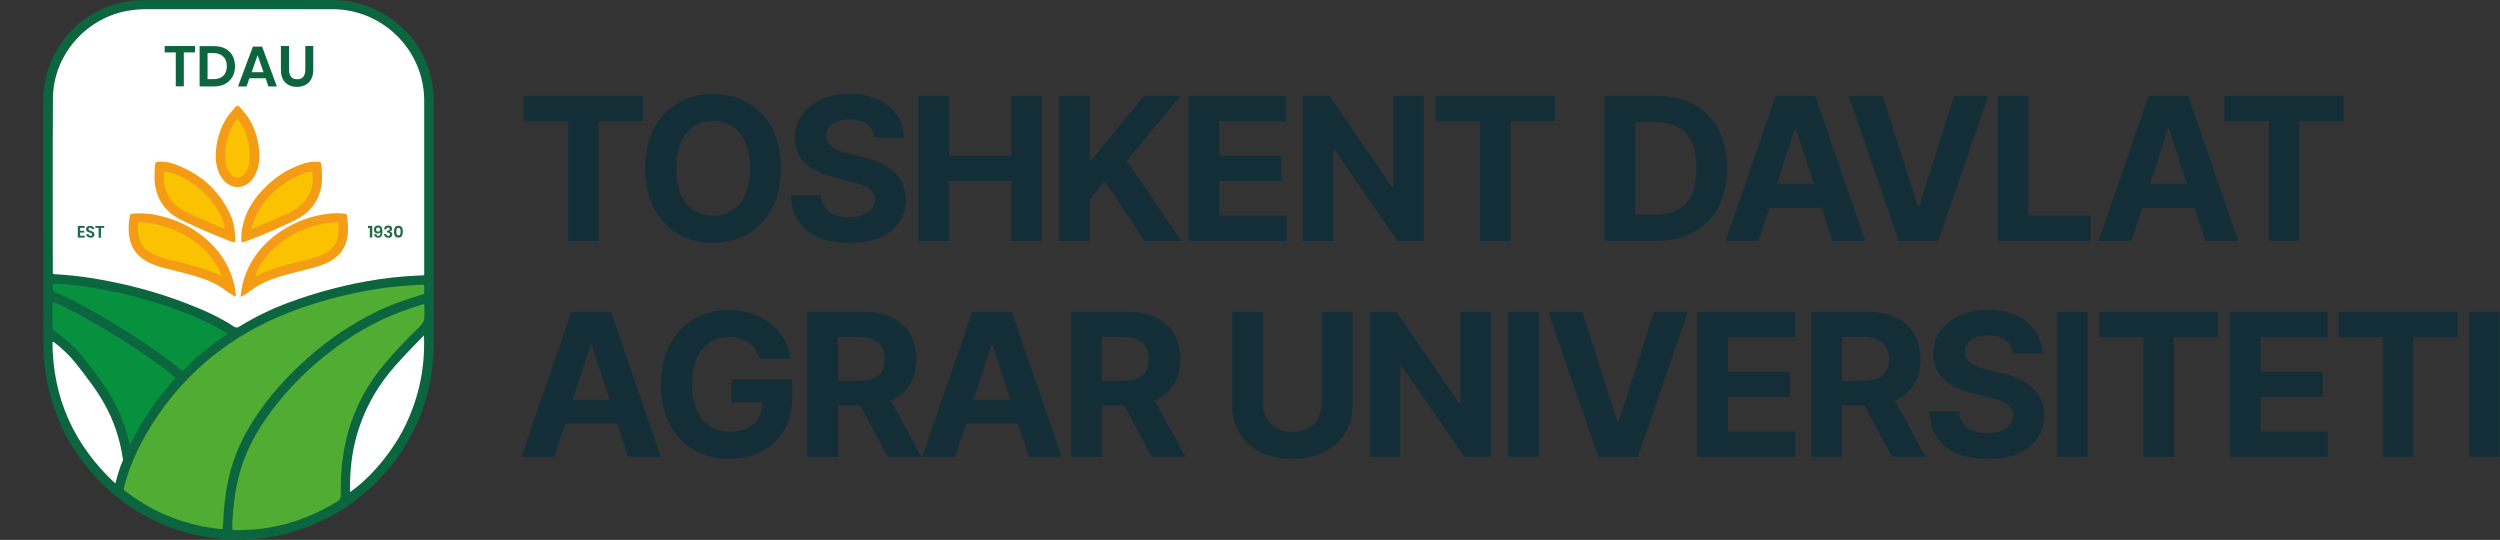 <svg width="301" height="65" viewBox="0 0 301 65" fill="none" xmlns="http://www.w3.org/2000/svg">
<rect x="0" y="0" width="301" height="65" fill="#333333" stroke="none"/>
<path d="M5.2 26.975C5.2 22.055 5.2 17.148 5.2 12.227C5.2 10.879 5.402 9.558 5.82 8.277C6.265 6.929 6.939 5.689 7.829 4.583C8.961 3.155 10.363 2.036 11.995 1.227C13.248 0.607 14.556 0.216 15.944 0.081C16.457 0.027 16.969 0.013 17.481 0.013C24.963 0.013 32.431 0.027 39.913 0C42.785 0 45.346 0.876 47.611 2.629C49.39 4.004 50.671 5.77 51.453 7.886C51.992 9.329 52.235 10.812 52.235 12.348C52.235 22.001 52.235 31.653 52.235 41.305C52.235 44.015 51.803 46.644 50.914 49.192C50.078 51.578 48.919 53.775 47.355 55.757C46.923 56.309 46.438 56.835 45.98 57.361C45.023 58.426 43.944 59.356 42.825 60.232C41.989 60.893 41.086 61.459 40.156 61.985C38.215 63.063 36.166 63.872 33.995 64.371C33.011 64.6 32.027 64.775 31.016 64.856C30.167 64.924 29.304 65.032 28.455 64.991C27.349 64.937 26.257 64.883 25.165 64.708C23.871 64.506 22.617 64.223 21.377 63.805C19.948 63.333 18.56 62.726 17.252 61.985C16.201 61.392 15.203 60.731 14.259 59.976C13.114 59.073 12.062 58.075 11.105 56.983C9.959 55.689 8.975 54.301 8.139 52.791C6.939 50.594 6.09 48.261 5.632 45.794C5.47 44.905 5.348 44.002 5.281 43.085C5.227 42.343 5.214 41.588 5.214 40.847C5.2 36.223 5.2 31.599 5.2 26.975Z" fill="#0B653F"/>
<path d="M28.724 1.105C32.485 1.105 36.26 1.105 40.021 1.105C45.036 1.119 49.39 4.462 50.698 9.275C50.941 10.192 51.075 11.122 51.075 12.065C51.075 18.941 51.075 25.829 51.075 32.705C51.075 33.19 51.143 33.15 50.644 33.163C48.42 33.244 46.209 33.486 44.011 33.891C40.897 34.457 37.837 35.293 34.871 36.385C32.755 37.167 30.719 38.137 28.805 39.324C28.549 39.485 28.387 39.459 28.144 39.31C26.378 38.151 24.464 37.301 22.496 36.547C18.856 35.131 15.082 34.147 11.226 33.513C9.73 33.271 8.206 33.109 6.683 33.015C6.346 32.988 6.359 33.028 6.359 32.651C6.359 25.735 6.332 18.833 6.373 11.917C6.373 6.781 10.175 2.292 15.243 1.321C15.985 1.186 16.726 1.119 17.468 1.105C21.215 1.105 24.976 1.105 28.724 1.105Z" fill="white"/>
<path d="M23.48 5.541V6.309H22.132V10.394H21.162V6.309H19.827V5.541H23.48Z" fill="#0C653F"/>
<path d="M27.996 9.234C27.794 9.598 27.497 9.882 27.12 10.097C26.742 10.3 26.284 10.407 25.758 10.407H24.033V5.554H25.758C26.284 5.554 26.742 5.649 27.12 5.851C27.497 6.053 27.794 6.336 27.996 6.7C28.198 7.064 28.293 7.495 28.293 7.981C28.293 8.453 28.198 8.87 27.996 9.234ZM26.877 9.127C27.16 8.857 27.309 8.466 27.309 7.967C27.309 7.468 27.16 7.078 26.877 6.808C26.594 6.538 26.19 6.39 25.664 6.39H24.99V9.531H25.664C26.19 9.531 26.594 9.396 26.877 9.127Z" fill="#0C653F"/>
<path d="M31.986 9.423H30.032L29.681 10.407H28.657L30.45 5.608H31.555L33.335 10.407H32.31L31.986 9.423ZM31.73 8.695L31.016 6.646L30.301 8.695H31.73Z" fill="#0C653F"/>
<path d="M34.804 5.541V8.398C34.804 8.776 34.885 9.059 35.06 9.261C35.222 9.45 35.465 9.544 35.788 9.544C36.098 9.544 36.341 9.45 36.502 9.261C36.664 9.073 36.759 8.789 36.759 8.398V5.541H37.716V8.398C37.716 8.843 37.635 9.234 37.46 9.544C37.298 9.854 37.055 10.084 36.759 10.232C36.462 10.38 36.125 10.461 35.748 10.461C35.168 10.461 34.696 10.286 34.346 9.935C33.995 9.585 33.82 9.073 33.82 8.398V5.541H34.804Z" fill="#0C653F"/>
<path d="M51.075 34.848C51.062 35.468 51.156 35.373 50.563 35.549C48.649 36.128 46.775 36.789 44.995 37.692C42.259 39.067 39.738 40.766 37.433 42.761C34.75 45.08 32.377 47.681 30.463 50.674C28.886 53.141 27.807 55.797 27.308 58.682C27.093 59.976 26.931 61.284 26.891 62.591C26.877 62.861 26.85 63.144 26.837 63.414C26.81 63.71 26.796 63.724 26.513 63.697C25.785 63.602 25.057 63.522 24.343 63.373C20.986 62.686 17.926 61.297 15.203 59.221C14.852 58.965 14.866 58.965 14.974 58.534C15.729 55.595 17.09 52.912 18.748 50.405C22.644 44.527 27.969 40.348 34.521 37.733C37.325 36.614 40.223 35.791 43.175 35.185C44.753 34.861 46.33 34.632 47.934 34.47C48.891 34.376 49.835 34.349 50.792 34.268C50.981 34.255 51.089 34.309 51.075 34.511C51.075 34.632 51.075 34.74 51.075 34.848Z" fill="#51AC33"/>
<path d="M51.076 38.488C50.968 38.838 50.712 39.162 50.375 39.485C48.959 40.847 47.598 42.276 46.33 43.772C44.295 46.185 42.812 48.895 41.936 51.942C41.464 53.6 41.194 55.285 41.086 56.997C41.032 57.873 41.019 58.736 41.032 59.612C41.046 59.949 40.938 60.165 40.642 60.354C38.511 61.688 36.233 62.659 33.793 63.239C32.081 63.643 30.329 63.832 28.563 63.832C28.495 63.832 28.428 63.832 28.36 63.832C27.97 63.818 27.97 63.818 27.97 63.441C27.956 62.74 28.023 62.025 28.091 61.324C28.212 59.963 28.428 58.615 28.765 57.28C29.398 54.853 30.477 52.643 31.892 50.58C33.645 48.032 35.708 45.767 38.04 43.745C40.372 41.723 42.906 39.998 45.683 38.636C47.328 37.827 49.054 37.221 50.793 36.681C51.076 36.587 51.089 36.614 51.103 36.91C51.076 36.924 51.13 38.285 51.076 38.488Z" fill="#51AC33"/>
<path d="M21.121 45.538C18.937 47.911 17.117 50.553 15.661 53.546C15.526 53.047 15.405 52.643 15.297 52.238C14.637 49.852 13.477 47.709 12.048 45.7C11.293 44.635 10.485 43.624 9.662 42.613C9.217 42.074 8.705 41.575 8.166 41.117C7.64 40.658 7.114 40.213 6.548 39.836C6.44 39.755 6.373 39.674 6.359 39.539C6.319 39.243 6.292 36.776 6.292 36.681C6.305 36.358 6.467 36.358 6.912 36.56C8.206 37.126 9.447 37.814 10.673 38.501C12.749 39.674 14.771 40.914 16.753 42.236C18.155 43.179 19.53 44.15 20.838 45.215C20.946 45.282 21.053 45.363 21.121 45.538Z" fill="#07903D"/>
<path d="M27.335 40.213C27.025 40.443 26.688 40.658 26.378 40.901C25.448 41.575 24.545 42.289 23.682 43.044C23.156 43.503 22.671 43.988 22.172 44.473C21.957 44.676 21.93 44.676 21.727 44.487C20.568 43.516 19.341 42.64 18.101 41.791C15.971 40.321 13.774 38.96 11.523 37.666C9.959 36.776 8.368 35.926 6.723 35.212C6.467 35.104 6.332 34.942 6.332 34.659C6.319 34.228 6.373 34.147 6.818 34.16C7.627 34.174 8.435 34.282 9.244 34.376C10.053 34.471 10.862 34.592 11.657 34.727C13.302 34.996 14.906 35.36 16.51 35.792C19.409 36.56 22.226 37.517 24.936 38.825C25.704 39.189 26.432 39.593 27.16 40.025C27.228 40.065 27.308 40.092 27.335 40.213Z" fill="#07903D"/>
<path d="M51.048 40.389C51.197 44.231 50.455 47.803 48.811 51.214C47.247 54.463 44.483 57.644 42.138 59.248C42.138 58.992 42.138 58.763 42.138 58.534C42.151 56.067 42.488 53.654 43.297 51.322C44.227 48.599 45.683 46.185 47.584 44.042C48.636 42.856 49.727 41.723 50.833 40.591C50.887 40.523 50.954 40.483 51.048 40.389Z" fill="white"/>
<path d="M13.882 58.21C8.894 53.559 6.36 47.938 6.319 41.211C6.481 41.116 6.535 41.224 6.602 41.278C7.546 42.02 8.409 42.828 9.15 43.772C10.377 45.322 11.59 46.886 12.561 48.612C13.72 50.661 14.435 52.858 14.785 55.177C14.799 55.285 14.812 55.392 14.772 55.5C14.394 56.336 14.152 57.226 13.882 58.21Z" fill="white"/>
<path d="M28.967 35.751C29.061 34.673 29.29 33.688 29.681 32.745C30.692 30.318 32.445 28.566 34.71 27.299C36.287 26.422 37.972 25.883 39.778 25.708C40.345 25.654 40.911 25.654 41.477 25.721C41.612 25.735 41.747 25.748 41.774 25.937C41.922 26.908 41.989 27.892 41.76 28.862C41.531 29.806 41.032 30.561 40.25 31.127C39.468 31.693 38.592 32.003 37.675 32.246C36.341 32.597 34.993 32.893 33.672 33.298C32.445 33.675 31.285 34.174 30.247 34.942C29.87 35.239 29.466 35.508 28.967 35.751Z" fill="#F59C16"/>
<path d="M28.374 35.711C28.185 35.67 28.064 35.562 27.929 35.481C27.686 35.333 27.43 35.171 27.201 34.996C26.015 34.093 24.653 33.567 23.238 33.163C22.051 32.826 20.852 32.556 19.665 32.246C18.951 32.057 18.263 31.815 17.63 31.451C16.308 30.709 15.634 29.577 15.513 28.094C15.459 27.433 15.5 26.759 15.607 26.112C15.661 25.775 15.661 25.762 16.025 25.721C16.942 25.64 17.859 25.694 18.748 25.87C21.512 26.436 23.912 27.663 25.826 29.766C27.241 31.316 28.077 33.136 28.374 35.212C28.387 35.32 28.401 35.428 28.401 35.549C28.401 35.576 28.387 35.63 28.374 35.711Z" fill="#F59C16"/>
<path d="M29.075 29.146C28.994 28.418 29.088 27.69 29.263 26.989C29.6 25.627 30.261 24.441 31.151 23.39C32.58 21.704 34.292 20.451 36.395 19.75C36.961 19.561 37.541 19.44 38.147 19.467C38.619 19.48 38.673 19.521 38.714 19.992C38.767 20.882 38.848 21.785 38.646 22.675C38.255 24.387 37.244 25.641 35.694 26.423C33.712 27.42 31.649 28.283 29.573 29.065C29.425 29.119 29.277 29.213 29.075 29.146Z" fill="#F59C16"/>
<path d="M28.266 29.186C27.942 29.146 27.659 29.011 27.376 28.903C25.502 28.162 23.642 27.38 21.822 26.49C20.137 25.654 19.045 24.333 18.695 22.446C18.64 22.122 18.6 21.785 18.6 21.462C18.6 20.963 18.627 20.464 18.654 19.965C18.681 19.561 18.762 19.493 19.153 19.466C19.759 19.426 20.353 19.534 20.905 19.723C23.952 20.801 26.257 22.742 27.659 25.681C28.118 26.625 28.32 27.649 28.306 28.701C28.333 28.849 28.36 29.011 28.266 29.186Z" fill="#F59C16"/>
<path d="M25.974 18.657C26.041 16.662 26.621 14.842 27.956 13.332C28.67 12.51 28.522 12.524 29.25 13.332C30.328 14.532 30.895 15.975 31.137 17.552C31.272 18.428 31.285 19.318 31.056 20.181C30.881 20.841 30.598 21.421 30.099 21.893C29.223 22.715 28.037 22.729 27.147 21.92C26.527 21.354 26.217 20.625 26.068 19.817C25.988 19.426 25.96 19.048 25.974 18.657Z" fill="#F59C16"/>
<path d="M30.719 33.244C30.814 32.92 30.935 32.624 31.097 32.327C31.663 31.276 32.431 30.399 33.308 29.617C33.887 29.105 34.534 28.674 35.208 28.296C36.327 27.676 37.514 27.245 38.767 26.975C39.306 26.854 39.859 26.84 40.412 26.773C40.709 26.733 40.763 26.8 40.763 27.083C40.763 27.514 40.789 27.932 40.722 28.364C40.547 29.429 39.94 30.13 38.996 30.588C38.174 30.992 37.284 31.208 36.395 31.41C34.898 31.747 33.415 32.152 31.986 32.691C31.649 32.812 31.339 33.001 31.016 33.163C30.935 33.217 30.854 33.271 30.719 33.244Z" fill="#FBC201"/>
<path d="M26.688 33.23C25.745 32.812 24.814 32.462 23.857 32.165C22.604 31.774 21.323 31.491 20.042 31.181C19.395 31.019 18.775 30.79 18.195 30.466C17.292 29.981 16.766 29.24 16.659 28.202C16.618 27.838 16.564 27.487 16.605 27.137C16.645 26.813 16.753 26.719 17.076 26.759C17.777 26.854 18.479 26.894 19.152 27.083C20.838 27.528 22.375 28.242 23.75 29.307C24.868 30.17 25.745 31.248 26.405 32.502C26.513 32.745 26.594 32.987 26.688 33.23Z" fill="#FBC201"/>
<path d="M30.274 27.568C30.396 27.029 30.544 26.57 30.746 26.139C31.124 25.303 31.636 24.562 32.243 23.861C33.416 22.526 34.844 21.556 36.489 20.909C36.772 20.801 37.069 20.747 37.365 20.666C37.527 20.625 37.594 20.693 37.608 20.841C37.797 22.162 37.46 23.335 36.583 24.333C36.004 25.007 35.262 25.452 34.44 25.789C33.591 26.139 32.768 26.53 31.933 26.894C31.42 27.123 30.908 27.366 30.274 27.568Z" fill="#FBC201"/>
<path d="M19.746 21.394C19.746 21.246 19.746 21.084 19.746 20.936C19.76 20.626 19.8 20.585 20.083 20.653C20.825 20.828 21.539 21.098 22.2 21.475C23.305 22.095 24.289 22.864 25.138 23.807C26.001 24.765 26.648 25.843 27.012 27.097C27.026 27.151 27.039 27.205 27.053 27.259C27.066 27.447 26.985 27.515 26.81 27.447C26.54 27.353 26.271 27.245 26.001 27.124C24.774 26.584 23.534 26.086 22.334 25.492C20.919 24.791 20.029 23.646 19.76 22.055C19.76 22.014 19.746 21.974 19.746 21.933C19.746 21.758 19.746 21.583 19.746 21.394Z" fill="#FBC201"/>
<path d="M30.046 18.644C30.099 19.331 30.032 19.965 29.709 20.558C29.574 20.828 29.372 21.03 29.142 21.205C28.819 21.461 28.279 21.407 27.956 21.138C27.43 20.68 27.201 20.086 27.147 19.426C27.039 18.159 27.215 16.918 27.727 15.745C27.916 15.328 28.145 14.937 28.387 14.559C28.563 14.29 28.617 14.303 28.792 14.546C29.237 15.179 29.56 15.88 29.776 16.635C29.965 17.296 30.113 17.97 30.046 18.644Z" fill="#FBC201"/>
<path d="M45.656 27.326C45.818 27.339 45.926 27.46 45.912 27.636C45.912 27.811 45.791 27.932 45.629 27.932C45.454 27.932 45.319 27.784 45.346 27.595C45.373 27.434 45.508 27.312 45.656 27.326Z" fill="#F5F8F8"/>
<path d="M9.649 27.42V27.784H10.148V28H9.649V28.377H10.201V28.607H9.366V27.205H10.201V27.434H9.649V27.42Z" fill="#206B47"/>
<path d="M11.334 28.418C11.293 28.472 11.239 28.526 11.172 28.566C11.105 28.606 11.01 28.62 10.916 28.62C10.822 28.62 10.727 28.606 10.646 28.566C10.566 28.526 10.512 28.485 10.458 28.418C10.404 28.35 10.377 28.283 10.377 28.189H10.673C10.673 28.242 10.7 28.296 10.741 28.337C10.781 28.377 10.835 28.391 10.902 28.391C10.956 28.391 11.01 28.377 11.037 28.35C11.064 28.323 11.078 28.283 11.078 28.229C11.078 28.189 11.064 28.148 11.037 28.121C11.01 28.094 10.983 28.067 10.943 28.054C10.902 28.04 10.849 28.013 10.781 28C10.687 27.973 10.619 27.946 10.566 27.919C10.512 27.892 10.458 27.852 10.417 27.798C10.377 27.744 10.363 27.676 10.363 27.582C10.363 27.46 10.404 27.366 10.498 27.299C10.579 27.231 10.7 27.191 10.849 27.191C10.997 27.191 11.118 27.231 11.199 27.299C11.293 27.366 11.334 27.46 11.347 27.582H11.051C11.037 27.528 11.024 27.488 10.983 27.46C10.943 27.434 10.902 27.407 10.835 27.407C10.781 27.407 10.741 27.42 10.714 27.447C10.687 27.474 10.66 27.515 10.66 27.568C10.66 27.609 10.673 27.649 10.7 27.676C10.727 27.703 10.754 27.73 10.795 27.744C10.835 27.757 10.889 27.784 10.943 27.798C11.037 27.825 11.105 27.865 11.159 27.892C11.213 27.919 11.267 27.959 11.307 28.013C11.347 28.067 11.361 28.148 11.361 28.229C11.388 28.296 11.361 28.364 11.334 28.418Z" fill="#206B47"/>
<path d="M12.547 27.205V27.434H12.156V28.62H11.873V27.434H11.482V27.205H12.547Z" fill="#206B47"/>
<path d="M44.308 27.46V27.191H44.82V28.593H44.524V27.447H44.308V27.46Z" fill="#206B47"/>
<path d="M45.549 28.404C45.643 28.404 45.711 28.364 45.751 28.283C45.791 28.202 45.805 28.067 45.805 27.905C45.778 27.973 45.737 28.027 45.684 28.054C45.616 28.094 45.549 28.108 45.468 28.108C45.333 28.108 45.225 28.067 45.144 27.986C45.063 27.905 45.023 27.784 45.023 27.636C45.023 27.541 45.036 27.46 45.077 27.393C45.117 27.326 45.171 27.258 45.239 27.218C45.306 27.177 45.4 27.15 45.508 27.15C45.711 27.15 45.859 27.218 45.926 27.339C46.007 27.46 46.047 27.636 46.047 27.851C46.047 28.108 46.007 28.296 45.926 28.418C45.845 28.552 45.724 28.62 45.535 28.62C45.441 28.62 45.36 28.606 45.279 28.566C45.212 28.525 45.158 28.471 45.117 28.404C45.077 28.337 45.063 28.269 45.05 28.188H45.319C45.346 28.337 45.427 28.404 45.549 28.404ZM45.711 27.46C45.67 27.407 45.603 27.393 45.522 27.393C45.454 27.393 45.387 27.42 45.346 27.46C45.306 27.501 45.279 27.568 45.279 27.636C45.279 27.717 45.306 27.77 45.346 27.824C45.387 27.865 45.454 27.892 45.522 27.892C45.589 27.892 45.643 27.865 45.697 27.824C45.751 27.784 45.778 27.73 45.778 27.649C45.778 27.582 45.751 27.514 45.711 27.46Z" fill="#206B47"/>
<path d="M46.991 27.204C47.058 27.231 47.112 27.285 47.153 27.339C47.193 27.393 47.206 27.46 47.206 27.541C47.206 27.636 47.179 27.703 47.139 27.757C47.085 27.811 47.031 27.851 46.937 27.865V27.878C47.139 27.932 47.233 28.054 47.233 28.229C47.233 28.35 47.193 28.445 47.112 28.525C47.031 28.606 46.91 28.633 46.775 28.633C46.613 28.633 46.492 28.593 46.398 28.512C46.303 28.431 46.249 28.323 46.236 28.162H46.505C46.505 28.229 46.532 28.296 46.573 28.337C46.613 28.377 46.667 28.404 46.748 28.404C46.816 28.404 46.856 28.391 46.896 28.35C46.937 28.31 46.95 28.269 46.95 28.215C46.95 28.148 46.923 28.094 46.869 28.054C46.816 28.013 46.735 28 46.64 28H46.586V27.77H46.64C46.829 27.77 46.923 27.703 46.923 27.582C46.923 27.528 46.91 27.474 46.869 27.447C46.843 27.42 46.789 27.393 46.735 27.393C46.681 27.393 46.627 27.407 46.586 27.447C46.546 27.487 46.532 27.541 46.519 27.609H46.249C46.263 27.46 46.303 27.353 46.384 27.272C46.465 27.191 46.586 27.15 46.735 27.15C46.843 27.15 46.923 27.164 46.991 27.204Z" fill="#206B47"/>
<path d="M47.436 27.892C47.436 27.42 47.611 27.177 47.975 27.177C48.164 27.177 48.299 27.245 48.38 27.366C48.461 27.487 48.501 27.663 48.501 27.892C48.501 28.107 48.461 28.283 48.38 28.418C48.299 28.552 48.164 28.606 47.975 28.606C47.611 28.606 47.436 28.377 47.436 27.892ZM48.231 27.892C48.231 27.743 48.218 27.636 48.178 27.555C48.137 27.474 48.07 27.433 47.975 27.433C47.867 27.433 47.8 27.474 47.773 27.555C47.733 27.636 47.719 27.743 47.719 27.892C47.719 28.04 47.733 28.148 47.773 28.229C47.813 28.31 47.881 28.35 47.975 28.35C48.083 28.35 48.151 28.31 48.178 28.229C48.218 28.148 48.231 28.04 48.231 27.892Z" fill="#206B47"/>
<path d="M63.053 14.588V11.546H77.388V14.588H72.044V29H68.396V14.588H63.053ZM94.031 20.273C94.031 22.176 93.671 23.796 92.949 25.131C92.233 26.466 91.256 27.486 90.017 28.19C88.784 28.889 87.398 29.239 85.858 29.239C84.307 29.239 82.915 28.886 81.682 28.182C80.449 27.477 79.475 26.457 78.759 25.122C78.043 23.787 77.685 22.171 77.685 20.273C77.685 18.369 78.043 16.75 78.759 15.415C79.475 14.079 80.449 13.062 81.682 12.364C82.915 11.659 84.307 11.307 85.858 11.307C87.398 11.307 88.784 11.659 90.017 12.364C91.256 13.062 92.233 14.079 92.949 15.415C93.671 16.75 94.031 18.369 94.031 20.273ZM90.29 20.273C90.29 19.04 90.105 18 89.736 17.153C89.372 16.307 88.858 15.665 88.193 15.227C87.528 14.79 86.75 14.571 85.858 14.571C84.966 14.571 84.188 14.79 83.523 15.227C82.858 15.665 82.341 16.307 81.972 17.153C81.608 18 81.426 19.04 81.426 20.273C81.426 21.506 81.608 22.546 81.972 23.392C82.341 24.239 82.858 24.881 83.523 25.318C84.188 25.756 84.966 25.974 85.858 25.974C86.75 25.974 87.528 25.756 88.193 25.318C88.858 24.881 89.372 24.239 89.736 23.392C90.105 22.546 90.29 21.506 90.29 20.273ZM105.274 16.565C105.206 15.878 104.913 15.344 104.396 14.963C103.879 14.582 103.177 14.392 102.291 14.392C101.689 14.392 101.18 14.477 100.765 14.648C100.351 14.812 100.032 15.043 99.811 15.338C99.595 15.633 99.487 15.969 99.487 16.344C99.475 16.656 99.541 16.929 99.683 17.162C99.831 17.395 100.032 17.597 100.288 17.767C100.544 17.932 100.839 18.077 101.174 18.202C101.51 18.321 101.868 18.423 102.248 18.509L103.816 18.884C104.578 19.054 105.277 19.281 105.913 19.565C106.549 19.849 107.101 20.199 107.566 20.614C108.032 21.028 108.393 21.517 108.649 22.079C108.91 22.642 109.044 23.287 109.049 24.014C109.044 25.082 108.771 26.009 108.231 26.793C107.697 27.571 106.924 28.176 105.913 28.608C104.907 29.034 103.694 29.247 102.274 29.247C100.865 29.247 99.637 29.031 98.592 28.599C97.552 28.168 96.74 27.528 96.154 26.682C95.575 25.829 95.271 24.776 95.243 23.52H98.814C98.853 24.105 99.021 24.594 99.316 24.986C99.618 25.372 100.018 25.665 100.518 25.864C101.024 26.057 101.595 26.153 102.231 26.153C102.856 26.153 103.399 26.062 103.859 25.881C104.325 25.699 104.686 25.446 104.941 25.122C105.197 24.798 105.325 24.426 105.325 24.006C105.325 23.614 105.208 23.284 104.976 23.017C104.748 22.75 104.413 22.523 103.97 22.335C103.532 22.148 102.995 21.977 102.359 21.824L100.458 21.347C98.987 20.989 97.825 20.429 96.973 19.668C96.12 18.906 95.697 17.881 95.703 16.591C95.697 15.534 95.978 14.611 96.546 13.821C97.12 13.031 97.907 12.415 98.907 11.972C99.907 11.528 101.044 11.307 102.316 11.307C103.612 11.307 104.743 11.528 105.708 11.972C106.68 12.415 107.436 13.031 107.976 13.821C108.515 14.611 108.794 15.526 108.811 16.565H105.274ZM110.572 29V11.546H114.262V18.747H121.753V11.546H125.435V29H121.753V21.79H114.262V29H110.572ZM127.518 29V11.546H131.208V19.241H131.438L137.72 11.546H142.143L135.666 19.361L142.22 29H137.805L133.024 21.824L131.208 24.04V29H127.518ZM143.105 29V11.546H154.866V14.588H146.795V18.747H154.261V21.79H146.795V25.957H154.9V29H143.105ZM171.439 11.546V29H168.252L160.658 18.014H160.53V29H156.84V11.546H160.079L167.613 22.523H167.766V11.546H171.439ZM172.864 14.588V11.546H187.199V14.588H181.855V29H178.207V14.588H172.864ZM199.382 29H193.194V11.546H199.433C201.189 11.546 202.7 11.895 203.967 12.594C205.234 13.287 206.209 14.284 206.89 15.585C207.578 16.886 207.922 18.443 207.922 20.256C207.922 22.074 207.578 23.636 206.89 24.943C206.209 26.25 205.229 27.253 203.95 27.952C202.677 28.651 201.155 29 199.382 29ZM196.885 25.838H199.229C200.319 25.838 201.237 25.645 201.981 25.259C202.731 24.866 203.294 24.261 203.669 23.443C204.05 22.619 204.24 21.557 204.24 20.256C204.24 18.966 204.05 17.912 203.669 17.094C203.294 16.276 202.734 15.673 201.99 15.287C201.246 14.901 200.328 14.707 199.237 14.707H196.885V25.838ZM211.72 29H207.765L213.791 11.546H218.546L224.563 29H220.609L216.237 15.534H216.1L211.72 29ZM211.472 22.139H220.813V25.02H211.472V22.139ZM226.678 11.546L230.897 24.807H231.059L235.286 11.546H239.377L233.36 29H228.604L222.578 11.546H226.678ZM240.518 29V11.546H244.208V25.957H251.691V29H240.518ZM256.629 29H252.674L258.7 11.546H263.455L269.472 29H265.518L261.146 15.534H261.009L256.629 29ZM256.381 22.139H265.722V25.02H256.381V22.139ZM267.816 14.588V11.546H282.151V14.588H276.807V29H273.159V14.588H267.816ZM66.726 55H62.771L68.797 37.545H73.552L79.57 55H75.615L71.243 41.534H71.106L66.726 55ZM66.479 48.139H75.82V51.02H66.479V48.139ZM91.464 43.188C91.345 42.773 91.177 42.406 90.961 42.088C90.745 41.764 90.481 41.492 90.168 41.27C89.862 41.043 89.509 40.869 89.112 40.75C88.72 40.631 88.285 40.571 87.808 40.571C86.916 40.571 86.132 40.793 85.455 41.236C84.785 41.679 84.262 42.324 83.887 43.17C83.512 44.011 83.325 45.04 83.325 46.256C83.325 47.472 83.509 48.506 83.879 49.358C84.248 50.21 84.771 50.861 85.447 51.31C86.123 51.753 86.921 51.974 87.842 51.974C88.677 51.974 89.39 51.827 89.981 51.531C90.578 51.23 91.032 50.807 91.345 50.261C91.663 49.716 91.822 49.071 91.822 48.327L92.572 48.438H88.072V45.659H95.376V47.858C95.376 49.392 95.052 50.71 94.404 51.812C93.757 52.909 92.865 53.756 91.728 54.352C90.592 54.943 89.291 55.239 87.825 55.239C86.188 55.239 84.751 54.878 83.512 54.156C82.274 53.429 81.308 52.398 80.615 51.062C79.927 49.722 79.583 48.131 79.583 46.29C79.583 44.875 79.788 43.614 80.197 42.506C80.612 41.392 81.191 40.449 81.936 39.676C82.68 38.903 83.546 38.315 84.535 37.912C85.524 37.508 86.595 37.307 87.748 37.307C88.737 37.307 89.657 37.452 90.509 37.742C91.362 38.026 92.117 38.429 92.776 38.952C93.441 39.474 93.984 40.097 94.404 40.818C94.825 41.534 95.095 42.324 95.214 43.188H91.464ZM97.188 55V37.545H104.074C105.392 37.545 106.517 37.781 107.449 38.253C108.387 38.719 109.1 39.381 109.588 40.239C110.083 41.091 110.33 42.094 110.33 43.247C110.33 44.406 110.08 45.403 109.58 46.239C109.08 47.068 108.355 47.705 107.407 48.148C106.463 48.591 105.321 48.812 103.98 48.812H99.37V45.847H103.384C104.088 45.847 104.674 45.75 105.14 45.557C105.605 45.364 105.952 45.074 106.179 44.688C106.412 44.301 106.529 43.821 106.529 43.247C106.529 42.668 106.412 42.179 106.179 41.781C105.952 41.383 105.603 41.082 105.131 40.878C104.665 40.668 104.077 40.562 103.367 40.562H100.878V55H97.188ZM106.614 47.057L110.952 55H106.878L102.634 47.057H106.614ZM114.986 55H111.032L117.057 37.545H121.813L127.83 55H123.876L119.503 41.534H119.367L114.986 55ZM114.739 48.139H124.08V51.02H114.739V48.139ZM128.971 55V37.545H135.857C137.176 37.545 138.301 37.781 139.232 38.253C140.17 38.719 140.883 39.381 141.372 40.239C141.866 41.091 142.113 42.094 142.113 43.247C142.113 44.406 141.863 45.403 141.363 46.239C140.863 47.068 140.139 47.705 139.19 48.148C138.247 48.591 137.105 48.812 135.764 48.812H131.153V45.847H135.167C135.872 45.847 136.457 45.75 136.923 45.557C137.389 45.364 137.735 45.074 137.962 44.688C138.195 44.301 138.312 43.821 138.312 43.247C138.312 42.668 138.195 42.179 137.962 41.781C137.735 41.383 137.386 41.082 136.914 40.878C136.448 40.668 135.86 40.562 135.15 40.562H132.661V55H128.971ZM138.397 47.057L142.735 55H138.661L134.417 47.057H138.397ZM159.137 37.545H162.827V48.881C162.827 50.153 162.523 51.267 161.915 52.222C161.313 53.176 160.469 53.92 159.384 54.455C158.299 54.983 157.035 55.247 155.591 55.247C154.143 55.247 152.876 54.983 151.79 54.455C150.705 53.92 149.861 53.176 149.259 52.222C148.657 51.267 148.356 50.153 148.356 48.881V37.545H152.046V48.565C152.046 49.23 152.191 49.821 152.481 50.338C152.776 50.855 153.191 51.261 153.725 51.557C154.259 51.852 154.881 52 155.591 52C156.307 52 156.93 51.852 157.458 51.557C157.992 51.261 158.404 50.855 158.694 50.338C158.989 49.821 159.137 49.23 159.137 48.565V37.545ZM179.503 37.545V55H176.315L168.722 44.014H168.594V55H164.903V37.545H168.142L175.676 48.523H175.83V37.545H179.503ZM185.282 37.545V55H181.592V37.545H185.282ZM190.512 37.545L194.731 50.807H194.893L199.12 37.545H203.211L197.194 55H192.438L186.412 37.545H190.512ZM204.352 55V37.545H216.113V40.588H208.042V44.747H215.508V47.79H208.042V51.957H216.147V55H204.352ZM218.087 55V37.545H224.973C226.291 37.545 227.416 37.781 228.348 38.253C229.286 38.719 229.999 39.381 230.487 40.239C230.982 41.091 231.229 42.094 231.229 43.247C231.229 44.406 230.979 45.403 230.479 46.239C229.979 47.068 229.255 47.705 228.306 48.148C227.362 48.591 226.22 48.812 224.88 48.812H220.269V45.847H224.283C224.987 45.847 225.573 45.75 226.039 45.557C226.505 45.364 226.851 45.074 227.078 44.688C227.311 44.301 227.428 43.821 227.428 43.247C227.428 42.668 227.311 42.179 227.078 41.781C226.851 41.383 226.502 41.082 226.03 40.878C225.564 40.668 224.976 40.562 224.266 40.562H221.777V55H218.087ZM227.513 47.057L231.851 55H227.777L223.533 47.057H227.513ZM242.346 42.565C242.277 41.878 241.985 41.344 241.468 40.963C240.951 40.582 240.249 40.392 239.363 40.392C238.76 40.392 238.252 40.477 237.837 40.648C237.422 40.812 237.104 41.043 236.883 41.338C236.667 41.633 236.559 41.969 236.559 42.344C236.547 42.656 236.613 42.929 236.755 43.162C236.902 43.395 237.104 43.597 237.36 43.767C237.616 43.932 237.911 44.077 238.246 44.202C238.581 44.321 238.939 44.423 239.32 44.508L240.888 44.883C241.65 45.054 242.349 45.281 242.985 45.565C243.621 45.849 244.172 46.199 244.638 46.614C245.104 47.028 245.465 47.517 245.721 48.08C245.982 48.642 246.116 49.287 246.121 50.014C246.116 51.082 245.843 52.008 245.303 52.793C244.769 53.571 243.996 54.176 242.985 54.608C241.979 55.034 240.766 55.247 239.346 55.247C237.937 55.247 236.709 55.031 235.664 54.599C234.624 54.168 233.812 53.528 233.226 52.682C232.647 51.83 232.343 50.776 232.314 49.52H235.885C235.925 50.105 236.093 50.594 236.388 50.986C236.689 51.372 237.09 51.665 237.59 51.864C238.096 52.057 238.667 52.153 239.303 52.153C239.928 52.153 240.471 52.062 240.931 51.881C241.397 51.699 241.758 51.446 242.013 51.122C242.269 50.798 242.397 50.426 242.397 50.006C242.397 49.614 242.28 49.284 242.047 49.017C241.82 48.75 241.485 48.523 241.042 48.335C240.604 48.148 240.067 47.977 239.431 47.824L237.53 47.347C236.059 46.989 234.897 46.429 234.045 45.668C233.192 44.906 232.769 43.881 232.775 42.591C232.769 41.534 233.05 40.611 233.618 39.821C234.192 39.031 234.979 38.415 235.979 37.972C236.979 37.528 238.116 37.307 239.388 37.307C240.684 37.307 241.814 37.528 242.78 37.972C243.752 38.415 244.508 39.031 245.047 39.821C245.587 40.611 245.866 41.526 245.883 42.565H242.346ZM251.334 37.545V55H247.643V37.545H251.334ZM252.745 40.588V37.545H267.081V40.588H261.737V55H258.089V40.588H252.745ZM268.481 55V37.545H280.243V40.588H272.172V44.747H279.638V47.79H272.172V51.957H280.277V55H268.481ZM281.552 40.588V37.545H295.887V40.588H290.543V55H286.896V40.588H281.552ZM300.978 37.545V55H297.288V37.545H300.978Z" fill="#142E38"/>
</svg>
